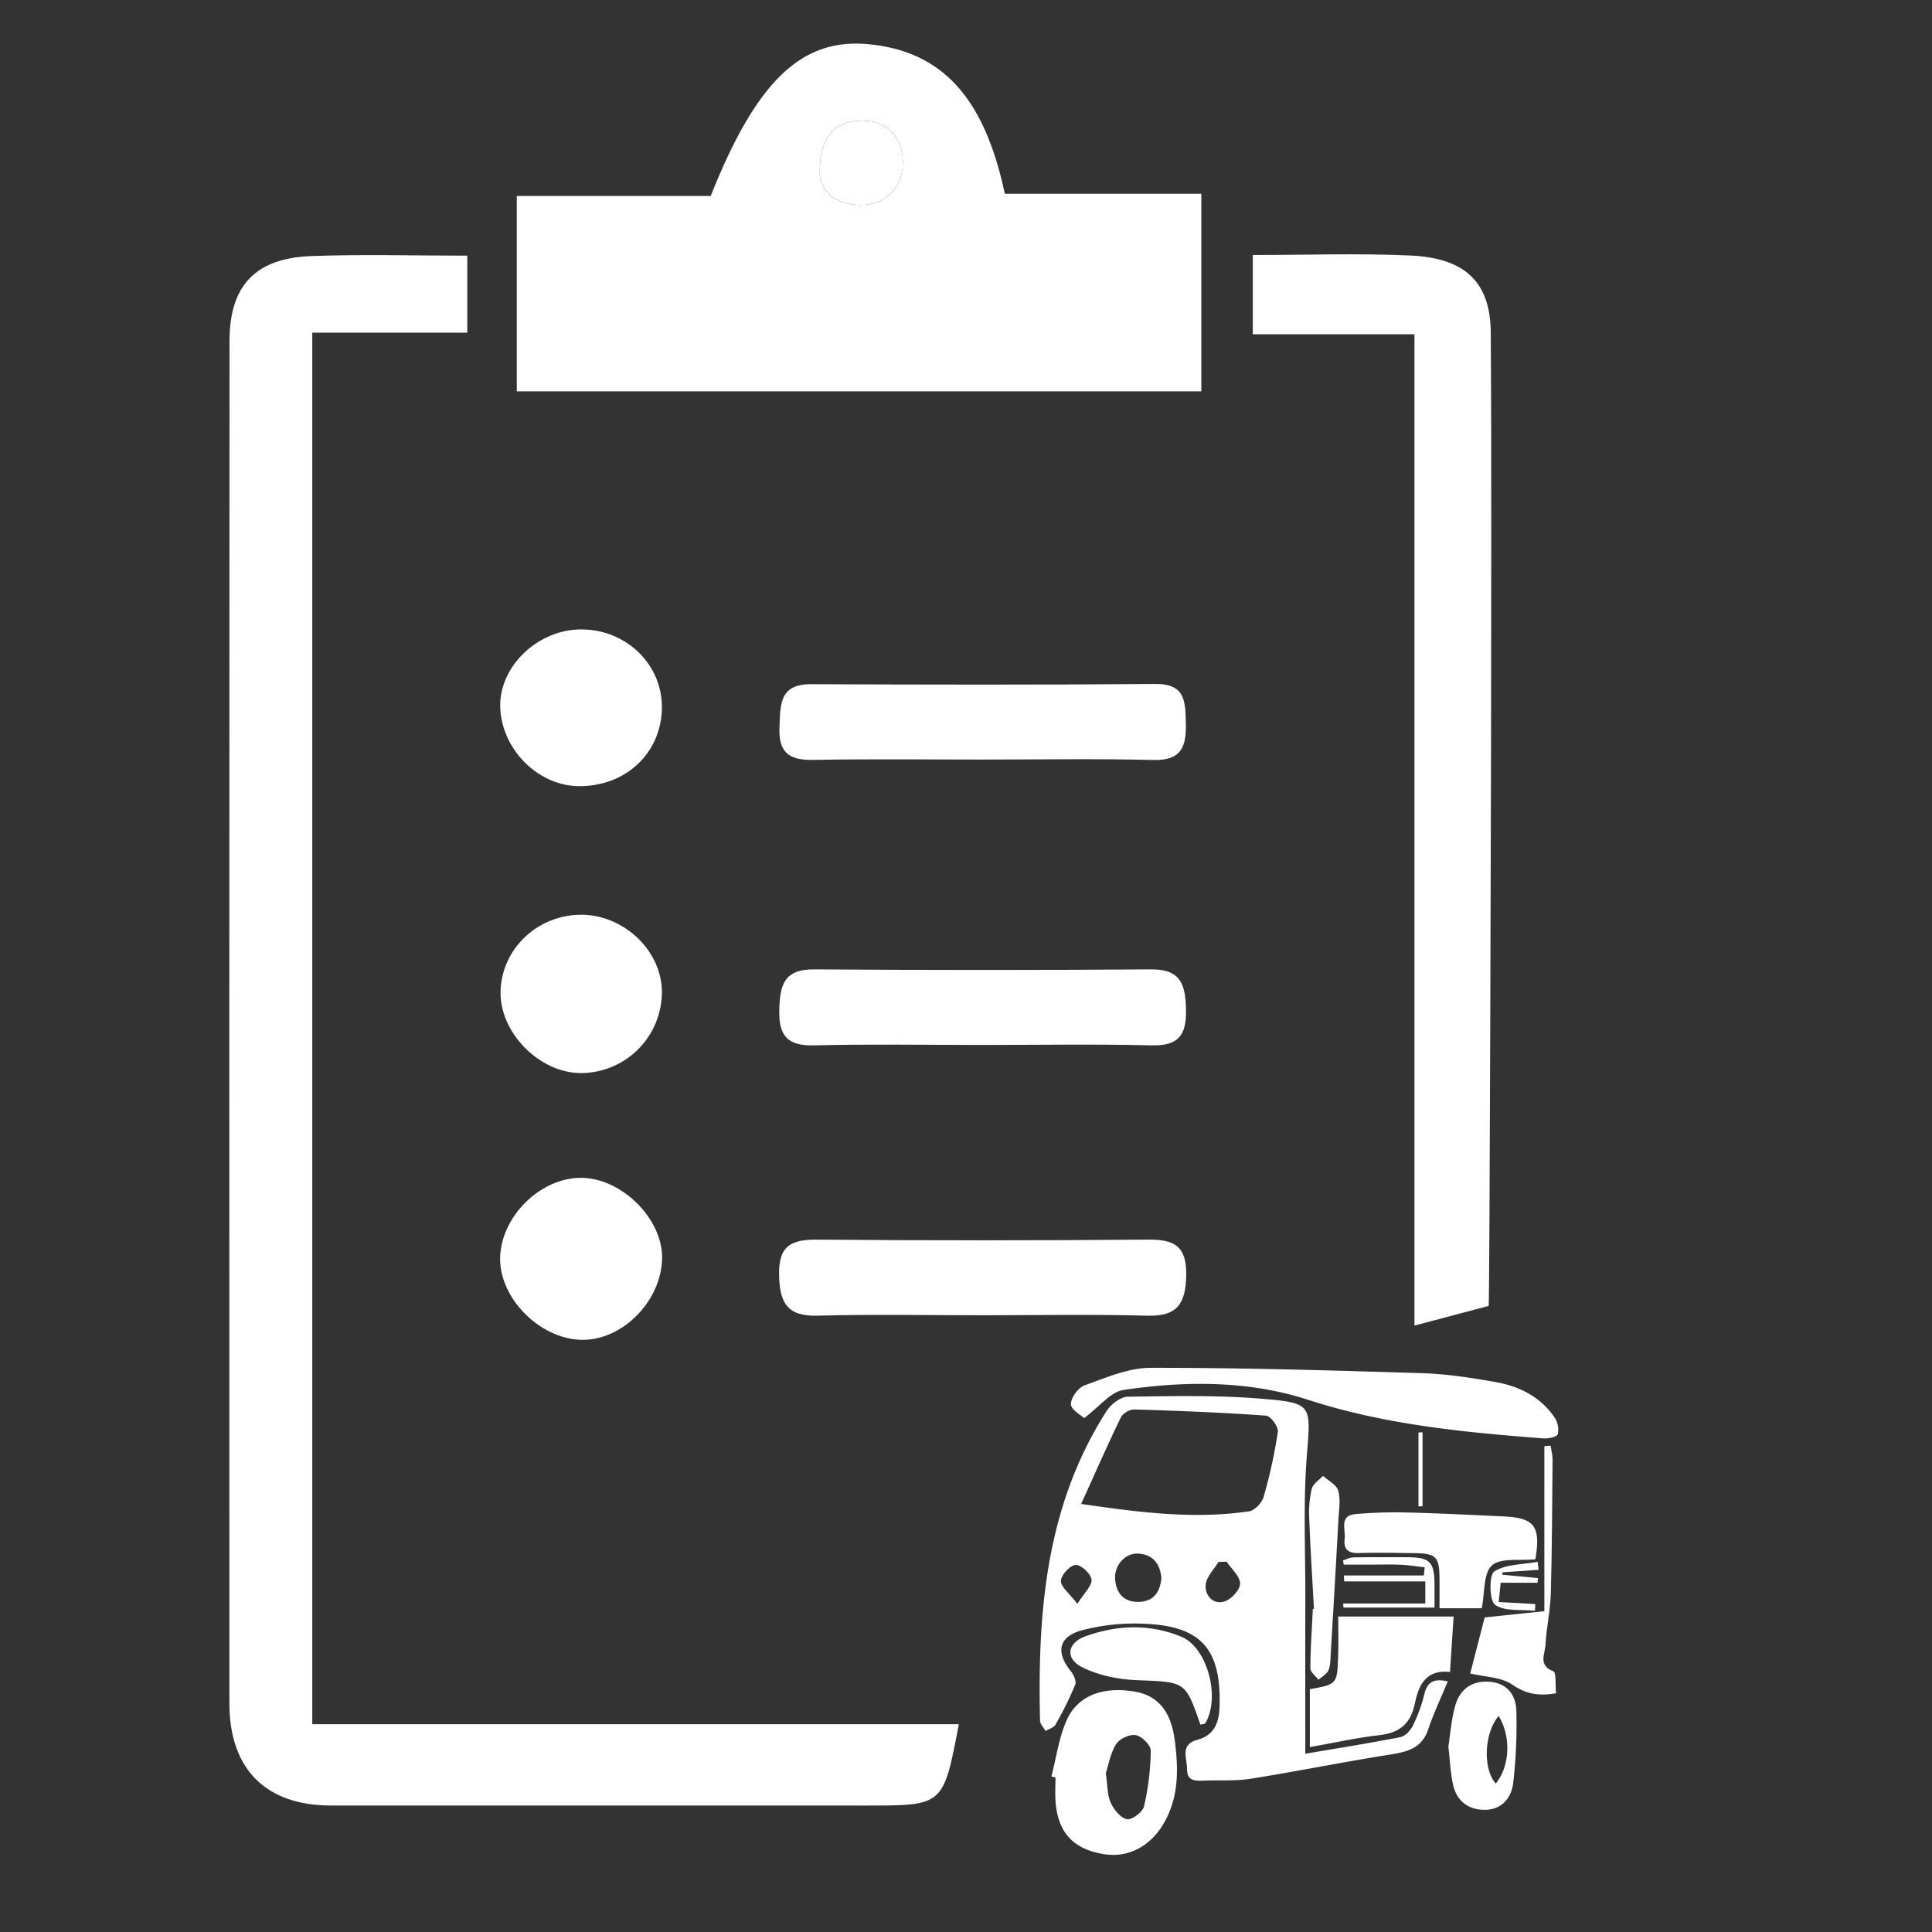 <svg id="Layer_1" data-name="Layer 1" xmlns="http://www.w3.org/2000/svg" viewBox="0 0 1080 1080"><rect x="0" y="0" width="1080" height="1080" fill="#333333" stroke="none"/><defs><style>.cls-1{fill:#ffffff;}.cls-2{fill:#fff;}</style></defs><path class="cls-1" d="M535.994,963.851c-8.628,45.46-8.628,45.46-50.979,45.46q-150,0-300-.013c-36.362-.013-56.773-20.273-56.784-57.12q-.114-380.766.066-761.532c.013-30.9,14.377-46.344,45.717-47.5,28.755-1.063,57.579-.226,87.2-.226V185.95H174.567v777.9Z"/><path class="cls-1" d="M561.7,108.317H671.547v110.45H288.891v-109.2h108.4c25.587-64.5,50.937-88.444,88.218-84.861C526.418,28.637,550.215,54.184,561.7,108.317ZM458.257,97.51c.339,7.8,7.441,16.909,22.4,17.048,14.907.138,23.728-9.666,24.023-23.306.3-13.764-8.5-24.115-23.229-23.8C467.771,67.742,457.852,74.811,458.257,97.51Z"/><path class="cls-1" d="M832.182,730l-41.5,11V186.869H700.319V142.547c29.477,0,58.753-1.019,87.926.278,30.929,1.375,44.918,14.957,45.1,43.189.5,78.055.208,156.115.153,234.174C833.5,423.626,832.746,725.168,832.182,730Z"/><path class="cls-1" d="M548.43,424.6c-31.377,0-62.761-.4-94.127.191-13.354.25-19.17-4.379-18.576-18.171.537-12.484-.272-24.218,17.627-24.147,64.147.253,128.3.4,192.442-.132,16.837-.141,16.8,9.679,17.108,21.806.335,13.269-2.456,21.09-18.258,20.691C612.592,424.032,580.5,424.6,548.43,424.6Z"/><path class="cls-1" d="M549.335,584.13c-31.448,0-62.908-.537-94.337.237-14.793.364-19.7-5.335-19.37-19.711.316-13.725,2.441-22.886,19.3-22.765q94.338.683,188.682,0c16.8-.121,19.081,8.91,19.369,22.7.3,14.31-4.456,20.14-19.312,19.773C612.243,583.589,580.782,584.13,549.335,584.13Z"/><path class="cls-1" d="M549.194,735.24c-30.747,0-61.511-.606-92.235.236-17.127.47-21.115-7.414-21.441-22.9-.349-16.629,7.193-19.738,21.658-19.616q92.235.779,184.478-.015c14.708-.133,21.723,3.472,21.444,19.851-.268,15.719-4.763,23.141-21.67,22.683C610.7,734.644,579.941,735.24,549.194,735.24Z"/><path class="cls-1" d="M370.11,703.643c-.554,24.053-22.63,46.066-45.447,45.317-23.518-.772-45.948-23.9-45.065-46.476.892-22.793,22.474-43.959,44.942-44.074C347.4,658.292,370.624,681.348,370.11,703.643Z"/><path class="cls-1" d="M370,554.112a45.362,45.362,0,0,1-44.593,45.731c-23.34.411-46.051-22.252-45.585-45.486.479-23.836,20.625-43.032,45.121-42.994C348.716,511.4,369.685,531.295,370,554.112Z"/><path class="cls-1" d="M323.514,439.461c-23.049-.194-43.534-21.07-43.886-44.723-.334-22.486,21.187-42.889,45.241-42.892,25.5,0,45.732,19.926,45.132,44.453C369.389,421.3,349.589,439.681,323.514,439.461Z"/><path class="cls-2" d="M458.257,97.51c-.405-22.7,9.514-29.768,23.2-30.059,14.724-.314,23.527,10.037,23.229,23.8-.3,13.64-9.116,23.444-24.023,23.306C465.7,114.419,458.6,105.311,458.257,97.51Z"/><path class="cls-1" d="M809.3,939.917c-3.819,9.261-7.907,17.851-10.914,26.8-3.8,11.312-12.745,12.731-22.706,14.318-25.586,4.076-51,9.232-76.584,13.307-8.507,1.354-17.331.684-26.006,1.032-4.735.19-9.555.346-9.5-6.238.046-6.028-4.11-13.879,5.548-16.5,9.953-2.7,12.34-9.873,12.609-18.976.942-31.872-10.345-44.808-42.328-45.984a115.9,115.9,0,0,0-34.8,3.719c-13.017,3.619-14.458,12.328-6.087,22.716,1.627,2.018,3.309,5.713,2.527,7.648A200.4,200.4,0,0,1,590.021,964.1c-.941,1.688-3.651,2.39-5.548,3.546-1.07-1.934-3.035-3.847-3.081-5.8-1.431-60.662,3.263-120.1,37.215-173.082,2.409-3.76,7.75-7.926,11.785-7.986,24.928-.367,49.982-.939,74.782,1.119,28.962,2.4,27.539,3.439,25.305,32.484-2.009,26.126-.729,52.509-.792,78.779-.069,28.763-.016,57.526-.016,87.182,16.735-2.844,35.025-5.724,53.182-9.282,2.723-.534,5.689-3.818,7.032-6.568a88.169,88.169,0,0,0,6.361-17.512C797.8,940.646,801.024,938.029,809.3,939.917Zm-204.93-99.205c33.3,4.879,63.45,8.6,93.93,4.121,3.115-.458,7.146-4.814,8.087-8.12a278.7,278.7,0,0,0,7.943-36.386c.4-2.752-4.051-8.793-6.579-8.974-24.5-1.753-49.058-2.719-73.613-3.459-2.532-.076-6.445,2.142-7.524,4.362C619.253,807.4,612.482,822.831,604.367,840.712Zm44.875,41.454c-.8-8.224-4.908-13.231-13.016-13.69-7.288-.412-13.512,6.667-12.87,14.4.664,8,5.047,12.828,13.367,12.58C645.207,895.2,648.522,889.584,649.242,882.166Zm36.489-9.156-4.584.105c-2.527,4.241-6.753,8.326-7.164,12.763-.546,5.9,4,11.244,10.4,9.382,3.8-1.106,8.812-6.483,8.84-9.975C693.251,881.213,688.44,877.1,685.731,873.01Zm-83.446,23.547c3.891-6.27,8.285-10.221,7.87-13.576-.4-3.264-5.879-8.346-8.865-8.171-3.115.183-8.149,5.628-8.241,8.888C592.953,887.1,597.754,890.634,602.285,896.557Z"/><path class="cls-1" d="M606.027,792.736c-1.721-1.673-7.35-4.714-7.377-7.8-.032-3.615,4.105-9.274,7.681-10.548,11.954-4.258,24.46-9.743,36.762-9.76,50.59-.07,101.191,1.418,151.768,2.988,13.786.428,27.6,2.564,41.22,4.971,13.28,2.347,25.08,8.292,32.965,19.819a12.451,12.451,0,0,1,1.762,9.324c-.43,1.478-5.277,2.559-8.017,2.348-44.517-3.427-88.6-7.626-131.756-21.636-33.029-10.721-68.462-10.6-103-5.439C620.774,778.083,614.589,786.368,606.027,792.736Z"/><path class="cls-1" d="M587.739,993.069c2.757-10.574,4.186-21.743,8.591-31.579,6.217-13.882,20.645-18.93,38.3-15.806,12.712,2.249,19.909,11.063,22,26.731,2,14.973,2.479,29.773-4.446,43.822-7.431,15.074-20.62,22.623-35.239,20.222-16.965-2.786-25.574-12.072-26.878-29.326-.34-4.489-.051-9.026-.051-13.54Zm30.406-1.793c1.053,7.057.823,12.232,2.744,16.42,1.762,3.841,5.461,8.534,9.028,9.247,2.752.55,8.845-3.961,9.583-7.125a144.5,144.5,0,0,0,3.778-31.211c.029-3.035-4.993-8.03-8.345-8.654-3.384-.63-9.186,2.054-11.047,5.067C620.623,980.3,619.56,986.945,618.145,991.276Z"/><path class="cls-1" d="M732.21,976.638V944.266c15.174-2.748,15.274-2.744,15.832-18.322.259-7.244.044-14.5.044-22.295h64.492c-.7,10.855-1.326,20.443-2.011,30.993-13-1.5-17.5,6.828-19.6,17.441-2.142,10.8-8.065,16.543-19.453,17.814C758.493,971.349,745.64,974.267,732.21,976.638Z"/><path class="cls-1" d="M858.289,871.647c-8.812.937-19.412-.972-24.3,3.443-4.838,4.369-3.91,15.121-5.683,23.924H804.7c0-6.069.053-11.511-.011-16.953-.139-11.832-1.96-13.671-14.089-13.845-10.4-.149-20.806-.368-31.194-.052-6.031.184-8.434-2.451-7.736-8,.65-5.172-3.289-12.974,6.2-13.79a255.311,255.311,0,0,1,28.028-.9c18.009.437,36.007,1.364,54.006,2.173C857.874,848.457,861.348,852.933,858.289,871.647Z"/><path class="cls-1" d="M671.042,964.085c-8.456-24.448-8.48-23.826-35.512-24.857-10.328-.394-21.385-2.627-30.537-7.182-9.707-4.832-8.494-13.636,1.7-17.331,17.788-6.45,36.127-7.088,53.786.287,14.533,6.07,21.837,34.054,13.329,48.218C673.432,963.84,671.98,963.813,671.042,964.085Z"/><path class="cls-1" d="M809.642,976.385c1.08-6.768,1.643-15.123,3.875-23.006,2.5-8.817,8.983-13.843,18.632-13.3,10.121.574,15.258,7.176,15.491,16.283a280.673,280.673,0,0,1-1.749,40.263c-.991,8.314-6.275,15.024-15.81,15.074-9.387.05-15.841-4.993-17.863-14.268C810.83,991.071,810.583,984.458,809.642,976.385Zm28.11-17.171c-8.259,9.872-8.831,29.79-1.595,37.813C843.974,987.387,844.9,971,837.752,959.214Z"/><path class="cls-1" d="M869.83,946.548c-9.956,1.722-16.919.356-24.524-4.867-6.156-4.229-15.219-4.225-23.434-6.2,2.327-9.033,5.029-19.529,8.068-31.327l33.358-3.5V808.426l3.5-.3c.383,2.609,1.116,5.22,1.094,7.825-.212,24.955-.286,49.917-.988,74.861-.27,9.6-2.471,19.126-2.969,28.728-.259,4.983-4.28,11.415,4.391,14.72C870.035,934.907,869.346,941.836,869.83,946.548Z"/><path class="cls-1" d="M734.5,899.367c-.91-16.877-1.99-33.746-2.633-50.633a59.167,59.167,0,0,1,1.4-16.46c.695-2.774,4.125-4.861,6.32-7.259,2.961,2.738,7.611,5.022,8.5,8.317,1.379,5.142.385,10.979.083,16.5q-2.038,37.31-4.284,74.609c-.184,3.1-.082,6.455-1.267,9.191-.952,2.2-3.654,3.635-5.579,5.41-1.587-2.146-4.541-4.3-4.533-6.437.043-11.063.843-22.122,1.379-33.183Z"/><path class="cls-1" d="M801.9,898.633H750.98l-.126-2.256h45.9v-12.36H751.4l-.122-3.3h44.64q.256-2.274.514-4.546c-4.392-.511-8.773-1.265-13.18-1.469-5.539-.257-11.1-.062-16.651-.062H751.175q-.21-1.173-.419-2.344c1.864-.6,3.72-1.674,5.6-1.707,10.058-.175,20.121-.119,30.182-.089,12.748.038,15.225,2.475,15.363,15.053C801.941,889.655,801.9,893.759,801.9,898.633Z"/><path class="cls-1" d="M837.766,895.539l20.471,1.152-.195,3.755c-7.611-.835-16.741.512-22.259-3.33-3.276-2.28-3.441-16.808-.476-18.688,6.572-4.167,16-3.831,24.262-5.332l.545,4.439L839.9,878.923l-.1,1.371,19.907,1.863-.2,2.613H838.9C838.5,888.583,838.191,891.487,837.766,895.539Z"/><path class="cls-1" d="M792.932,842.056V800.73l2.271-.055v41.343Z"/></svg>
